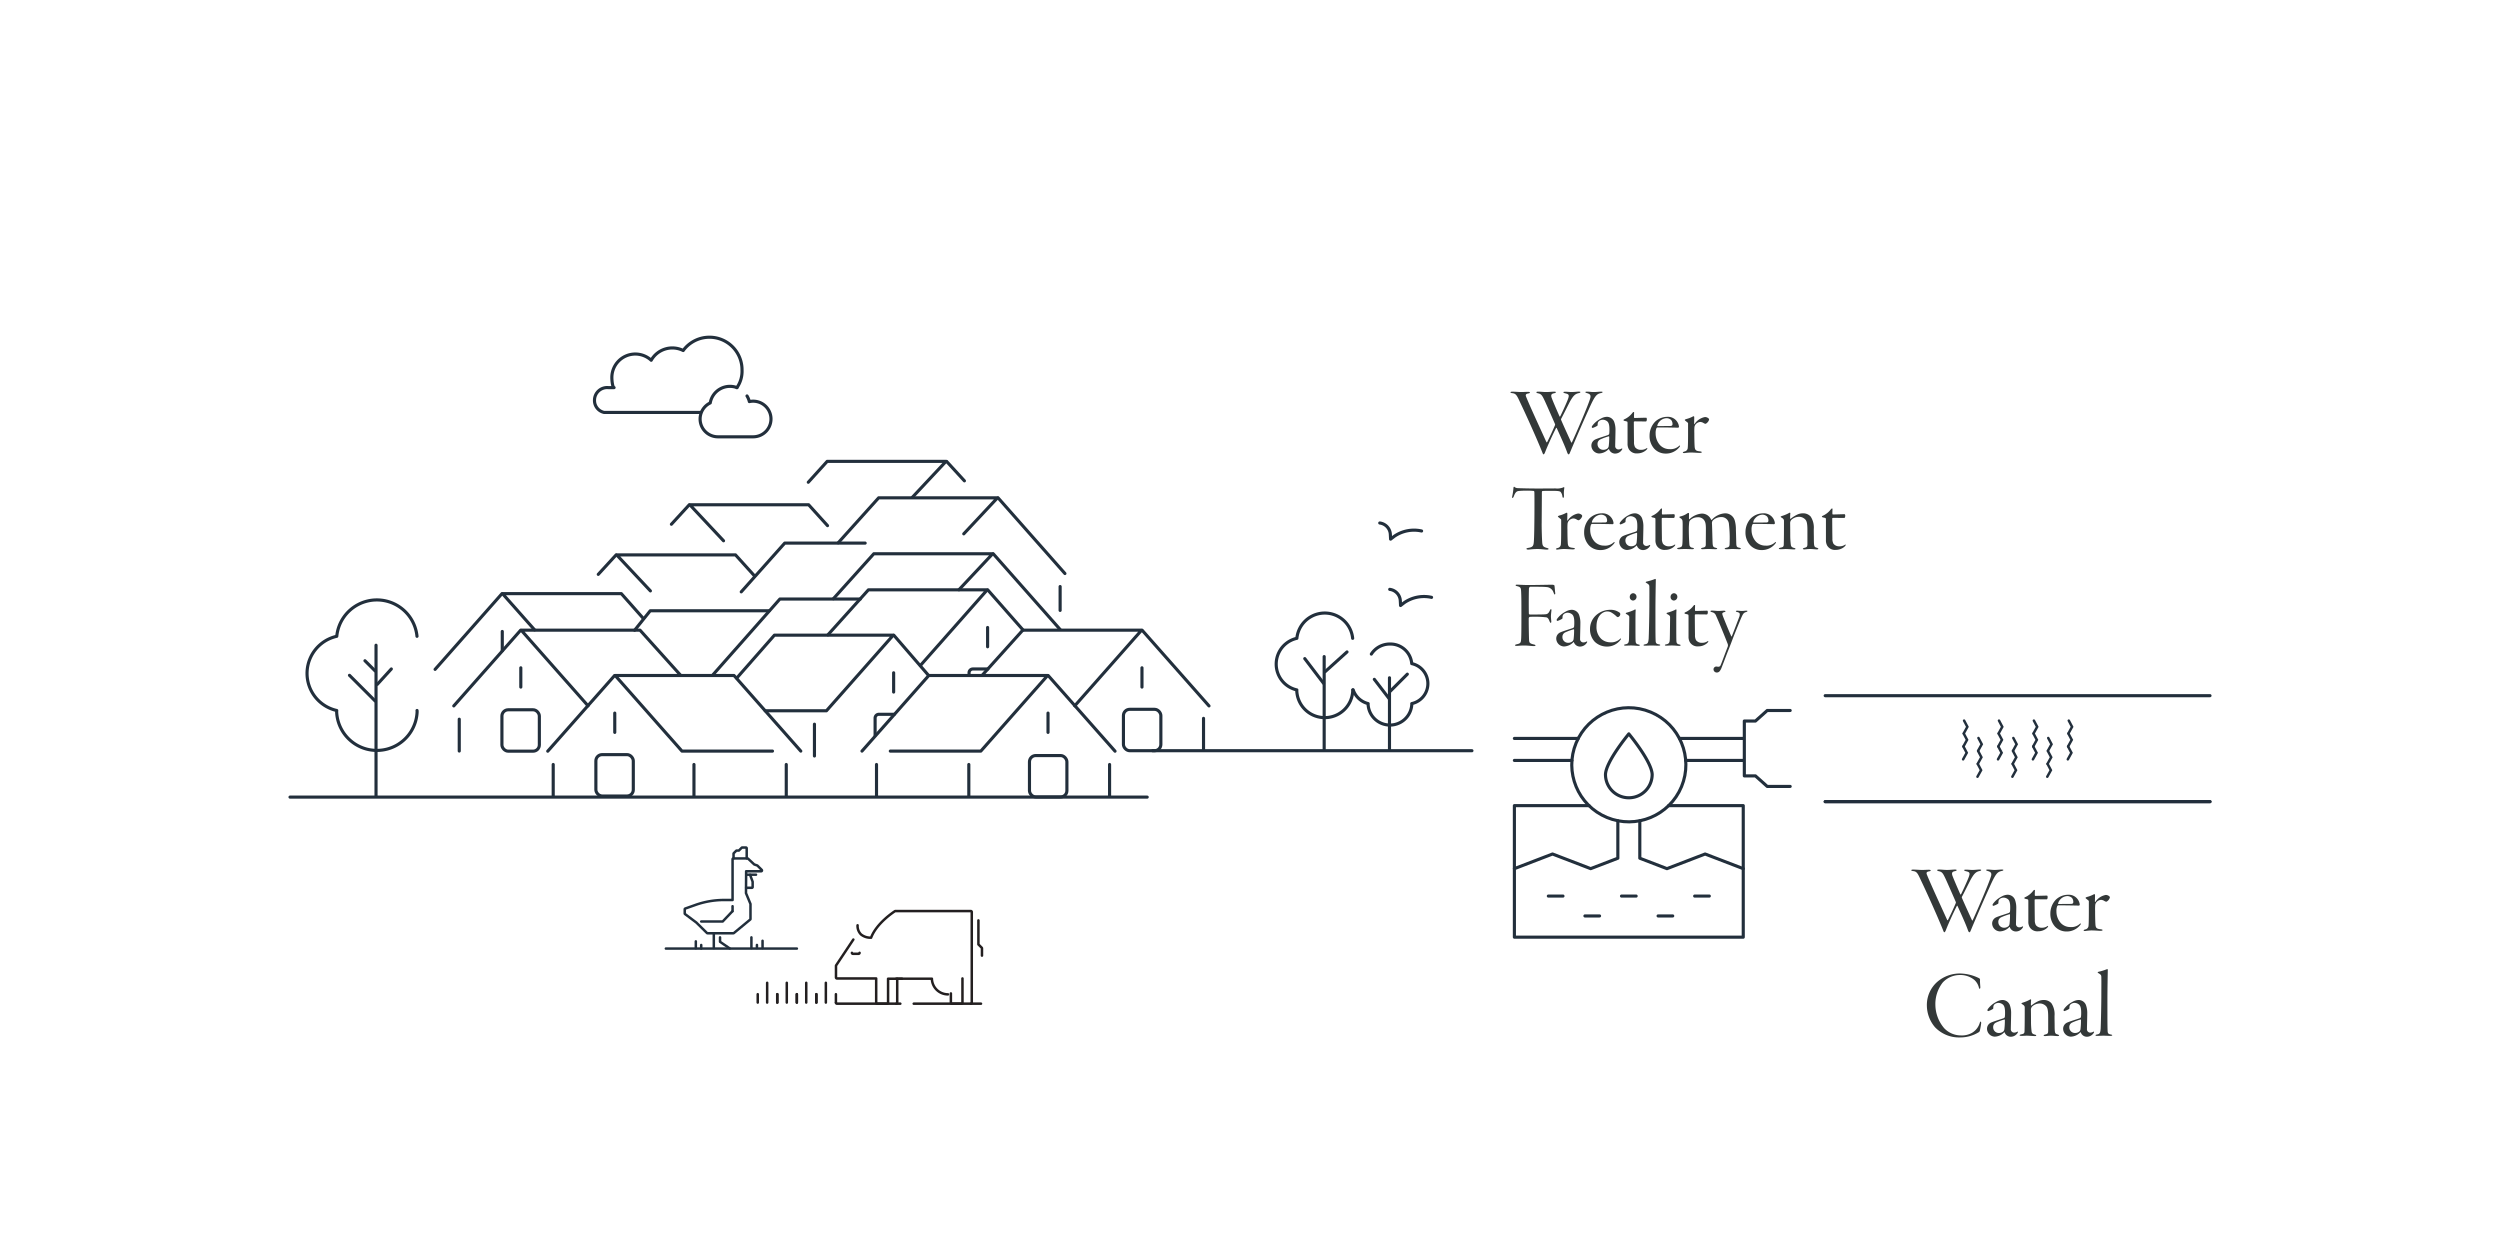 <svg id="Layer_1" data-name="Layer 1" xmlns="http://www.w3.org/2000/svg" viewBox="0 0 399 200"><defs><style>.cls-1,.cls-3,.cls-4,.cls-5{fill:none;stroke-linecap:round;}.cls-1,.cls-3,.cls-5{stroke:#222f3c;}.cls-1,.cls-4,.cls-5{stroke-linejoin:round;}.cls-1{stroke-width:0.5px;}.cls-2{fill:#333838;}.cls-3{stroke-miterlimit:10;}.cls-3,.cls-4,.cls-5{stroke-width:0.4px;}.cls-4{stroke:#231f20;}</style></defs><line class="cls-1" x1="250.882" y1="121.362" x2="241.697" y2="121.362"/><line class="cls-1" x1="278.223" y1="121.362" x2="269.038" y2="121.362"/><line class="cls-1" x1="268.038" y1="117.855" x2="278.223" y2="117.855"/><line class="cls-1" x1="241.697" y1="117.855" x2="251.882" y2="117.855"/><line class="cls-1" x1="247.116" y1="143.012" x2="249.449" y2="143.012"/><line class="cls-1" x1="258.794" y1="143.012" x2="261.126" y2="143.012"/><line class="cls-1" x1="270.471" y1="143.012" x2="272.803" y2="143.012"/><line class="cls-1" x1="252.955" y1="146.185" x2="255.287" y2="146.185"/><line class="cls-1" x1="264.632" y1="146.185" x2="266.965" y2="146.185"/><polyline class="cls-1" points="241.697 138.637 247.784 136.299 253.872 138.637 258.207 136.972 258.207 130.994"/><polyline class="cls-1" points="278.223 138.637 272.136 136.299 266.048 138.637 261.713 136.972 261.713 130.996"/><circle class="cls-1" cx="259.96" cy="122.059" r="9.104" transform="translate(47.71 315.521) rotate(-67.5)"/><polyline class="cls-1" points="253.607 128.578 241.697 128.578 241.697 149.572 278.223 149.572 278.223 128.578 266.312 128.578"/><path class="cls-1" d="M256.234,123.661c0-2.058,3.726-6.536,3.726-6.536s3.726,4.479,3.726,6.536a3.726,3.726,0,0,1-7.451,0Z"/><polyline class="cls-1" points="285.712 113.394 282.049 113.394 280.17 115.075 278.395 115.075 278.395 123.832 280.17 123.832 282.049 125.513 285.712 125.513"/><path class="cls-2" d="M305.337,138.782c.369,0,1.001.061,1.463.061.339,0,.708-.031,1.031-.031.216,0,.308.047.308.108,0,.077-.092.123-.276.153-.432.077-.432.262-.323.539.646,1.601,2.171,4.881,3.218,7.19.046.107.107.077.153,0,.432-.878.801-1.647,1.217-2.633a.43.43,0,0,0,.03-.185c-.246-.585-1.277-2.926-1.616-3.665-.446-.954-.569-1.139-1.047-1.262-.246-.047-.323-.108-.323-.186,0-.046.092-.092.292-.092.447,0,.739.061,1.294.061s.908-.061,1.262-.061c.154,0,.262.03.262.092,0,.077-.092.124-.292.17-.416.077-.569.262-.339.831.246.646.708,1.693,1.217,2.864.015.03.076.046.123-.031.369-.754.692-1.463,1.016-2.217.477-1.124.462-1.278-.2-1.432-.277-.062-.323-.123-.323-.186,0-.046.093-.076.277-.076.385,0,.631.046,1.031.046.539,0,.785-.061,1.14-.061.185,0,.262.016.262.077,0,.077-.077.123-.293.169-.569.123-.862.446-1.37,1.34-.4.77-1.154,2.294-1.416,2.772a.265.265,0,0,0,.016.185c.385.908,1.062,2.371,1.585,3.525.061.107.108.077.139,0,.739-1.602,2.603-5.912,2.926-7.052.077-.338.062-.6-.446-.754-.247-.077-.339-.107-.339-.17s.046-.092.262-.092c.4,0,.615.061,1.077.061.432,0,.847-.061,1.124-.061.2,0,.277.016.277.077s-.077.123-.354.169c-.646.17-.924.493-1.893,2.679-.97,2.125-2.217,5.035-2.925,6.729-.108.262-.154.354-.232.354-.107,0-.169-.108-.262-.354-.323-.939-1.2-2.849-1.647-3.834-.03-.061-.077-.061-.107-.015-.585,1.139-1.401,2.94-1.74,3.833-.092.246-.185.37-.246.37-.092,0-.123-.093-.231-.37-.2-.508-.678-1.632-.878-2.094-.847-1.955-1.878-4.233-2.602-5.743-.555-1.2-.678-1.478-1.263-1.555-.184-.016-.323-.077-.323-.139C305.029,138.843,305.137,138.782,305.337,138.782Z"/><path class="cls-2" d="M321.583,143.585a3.735,3.735,0,0,1,.215,1.4c0,.57-.046,2.032-.046,2.433a.528.528,0,0,0,.569.586.992.992,0,0,0,.447-.139c.092-.047.153,0,.092.139a1.297,1.297,0,0,1-1.186.661,1.033,1.033,0,0,1-.908-.692.053.053,0,0,0-.077-.016,2.154,2.154,0,0,1-1.509.693,1.278,1.278,0,0,1-1.232-1.324,1.087,1.087,0,0,1,.554-.878c.37-.2,1.772-.615,2.095-.739a.291.291,0,0,0,.2-.23,5.322,5.322,0,0,0,.03-.708c0-.632-.107-1.062-.369-1.263a1.17,1.17,0,0,0-.646-.246,1.059,1.059,0,0,0-.616.185.618.618,0,0,0-.232.369,1.676,1.676,0,0,0-.015.293.194.194,0,0,1-.061.123,3.361,3.361,0,0,1-.724.339c-.077.016-.154-.077-.154-.139,0-.107.107-.246.293-.462a3.993,3.993,0,0,1,1.17-.894,2.064,2.064,0,0,1,.924-.276A1.262,1.262,0,0,1,321.583,143.585Zm-1.032,4.233a.639.639,0,0,0,.17-.369,11.084,11.084,0,0,0,.077-1.463c0-.016-.031-.092-.062-.077a8.776,8.776,0,0,0-1.416.523.798.798,0,0,0-.385.77.894.894,0,0,0,.924.862A1.053,1.053,0,0,0,320.551,147.819Z"/><path class="cls-2" d="M323.908,147.927a1.736,1.736,0,0,1-.185-.878v-3.187c0-.17-.016-.277-.077-.309a2.524,2.524,0,0,0-.369-.092c-.123-.031-.2-.077-.2-.139,0-.031.016-.077.185-.154a3.277,3.277,0,0,0,1.263-1.031c.139-.154.246-.123.246-.046,0,.138-.03.569-.015.754,0,.046.015.139.076.139.277,0,1.556-.046,1.879-.046.03,0,.092.107.092.215,0,.262-.076.385-.153.385-.539,0-1.294-.015-1.709-.015-.184,0-.216.046-.216.139,0,.262.016,2.679.031,3.156a1.578,1.578,0,0,0,.169.831,1.14,1.14,0,0,0,.954.416,1.504,1.504,0,0,0,.848-.232c.107-.077.153-.061.153,0,0,.093-.139.246-.339.4a2.112,2.112,0,0,1-1.247.4A1.427,1.427,0,0,1,323.908,147.927Z"/><path class="cls-2" d="M331.932,144.371a.18.18,0,0,1-.154.169c-.123-.016-2.125-.046-2.478-.046h-.831c-.031,0-.108.077-.139.123a2.117,2.117,0,0,0-.123.847,2.759,2.759,0,0,0,.708,1.863,2.077,2.077,0,0,0,1.539.631,1.967,1.967,0,0,0,1.463-.492c.123-.123.185-.093.185-.016a.585.585,0,0,1-.153.246,2.722,2.722,0,0,1-2.141.97,2.484,2.484,0,0,1-1.832-.785,3.008,3.008,0,0,1-.739-2.062,3.21,3.21,0,0,1,.893-2.248,2.862,2.862,0,0,1,1.924-.769A1.776,1.776,0,0,1,331.932,144.371Zm-3.141-.785a1.342,1.342,0,0,0-.323.631.065.065,0,0,0,.061.061l2.001-.016c.339,0,.369-.169.369-.308a.992.992,0,0,0-.215-.646,1.078,1.078,0,0,0-.77-.293A1.596,1.596,0,0,0,328.791,143.585Z"/><path class="cls-2" d="M334.658,143.924a.886.886,0,0,0-.262.538,9.024,9.024,0,0,0-.016.939c0,1.14.031,1.94.061,2.264.061.477.247.585.832.646.215.03.292.061.292.139s-.139.107-.369.107c-.293,0-.801-.061-1.447-.061a8.297,8.297,0,0,0-.94.093c-.184,0-.262-.031-.262-.093,0-.046.108-.123.232-.154a.635.635,0,0,0,.554-.631c.031-.262.047-1.14.047-2.155v-1.709c0-.108-.108-.154-.4-.4-.108-.077-.123-.123-.123-.154s.092-.092.231-.139a4.673,4.673,0,0,0,.985-.369.486.486,0,0,1,.232-.077c.03,0,.061.061.061.216,0,.169-.016.754-.016,1.001,0,.046.03.061.077.015a2.516,2.516,0,0,1,1.662-1.108.897.897,0,0,1,.539.2.269.269,0,0,1,.108.216,1.056,1.056,0,0,1-.339.523c-.139.123-.2.139-.247.139a.693.693,0,0,1-.276-.108,1.084,1.084,0,0,0-.539-.185A1.048,1.048,0,0,0,334.658,143.924Z"/><path class="cls-2" d="M315.861,156.121a.272.272,0,0,1,.153.262c-.03.369.047,1.031.047,1.185s-.061.246-.093.246c-.062,0-.107-.077-.139-.2a2.395,2.395,0,0,0-.739-1.231,3.528,3.528,0,0,0-2.355-.77,3.714,3.714,0,0,0-2.679,1.201,5.559,5.559,0,0,0-1.17,3.572,5.834,5.834,0,0,0,1.416,3.726,3.677,3.677,0,0,0,2.633,1.14,3.264,3.264,0,0,0,1.832-.432,2.755,2.755,0,0,0,1.185-1.509c.061-.2.093-.262.154-.262s.093.139.093.232a11.043,11.043,0,0,1-.216,1.216.417.417,0,0,1-.154.231,5.584,5.584,0,0,1-3.002.847,5.3,5.3,0,0,1-4.003-1.632,5.389,5.389,0,0,1-1.294-3.403,4.91,4.91,0,0,1,1.725-3.894,5.534,5.534,0,0,1,3.588-1.278A7.107,7.107,0,0,1,315.861,156.121Z"/><path class="cls-2" d="M320.76,160.385a3.735,3.735,0,0,1,.215,1.4c0,.57-.046,2.033-.046,2.433a.527.527,0,0,0,.569.585.988.988,0,0,0,.447-.138c.092-.047.153,0,.092.138a1.296,1.296,0,0,1-1.185.662,1.033,1.033,0,0,1-.908-.692.053.053,0,0,0-.077-.016,2.153,2.153,0,0,1-1.509.693,1.278,1.278,0,0,1-1.231-1.324,1.087,1.087,0,0,1,.554-.878c.37-.2,1.772-.615,2.095-.739a.291.291,0,0,0,.2-.231,5.304,5.304,0,0,0,.03-.708c0-.632-.107-1.062-.369-1.263a1.17,1.17,0,0,0-.646-.246,1.059,1.059,0,0,0-.616.185.619.619,0,0,0-.231.369,1.676,1.676,0,0,0-.015.293.194.194,0,0,1-.062.123,3.357,3.357,0,0,1-.724.339c-.077.016-.154-.077-.154-.139,0-.107.107-.246.293-.462a3.97,3.97,0,0,1,1.17-.893,2.054,2.054,0,0,1,.924-.277A1.262,1.262,0,0,1,320.76,160.385Zm-1.032,4.233a.639.639,0,0,0,.17-.369,11.088,11.088,0,0,0,.077-1.463c0-.016-.031-.092-.062-.077a8.775,8.775,0,0,0-1.416.523.798.798,0,0,0-.385.77.894.894,0,0,0,.924.862A1.052,1.052,0,0,0,319.728,164.619Z"/><path class="cls-2" d="M327.412,160.124a3.216,3.216,0,0,1,.492,2.017c0,.816.016.94.016,1.709.016,1.047.061,1.14.478,1.247.139.061.23.093.23.154,0,.092-.123.107-.277.107-.2,0-.646-.061-.985-.061-.523,0-.724.061-.954.061-.139,0-.246-.03-.246-.093s.092-.123.292-.169c.37-.093.432-.2.432-.646V162.356c0-1.247-.108-1.617-.493-1.909a1.368,1.368,0,0,0-.877-.293,1.843,1.843,0,0,0-1.201.493.794.794,0,0,0-.185.462c0,.184.015.97.015,1.893a12.529,12.529,0,0,0,.093,1.616c.046.339.231.416.478.493.184.046.262.077.262.153,0,.093-.154.093-.309.093-.123,0-.877-.061-1.231-.061-.2,0-.523.031-.816.031-.17,0-.293-.031-.293-.108,0-.061.139-.123.323-.153.385-.077.446-.186.462-.493.031-1.108.031-2.525.031-3.772,0-.153-.031-.323-.4-.523-.093-.061-.123-.092-.123-.138,0-.031.076-.077.215-.124a5.74,5.74,0,0,0,1.217-.523c.046-.015.123.047.107.123a6.889,6.889,0,0,0-.03.816c0,.031.046.077.076.046a5.341,5.341,0,0,1,1.094-.692,2.075,2.075,0,0,1,.908-.184A1.573,1.573,0,0,1,327.412,160.124Z"/><path class="cls-2" d="M332.91,160.385a3.735,3.735,0,0,1,.215,1.4c0,.57-.046,2.033-.046,2.433a.527.527,0,0,0,.569.585.988.988,0,0,0,.447-.138c.092-.047.153,0,.092.138a1.296,1.296,0,0,1-1.185.662,1.033,1.033,0,0,1-.908-.692.053.053,0,0,0-.077-.016,2.153,2.153,0,0,1-1.509.693,1.278,1.278,0,0,1-1.231-1.324,1.087,1.087,0,0,1,.554-.878c.37-.2,1.772-.615,2.095-.739a.291.291,0,0,0,.2-.231,5.304,5.304,0,0,0,.03-.708c0-.632-.107-1.062-.369-1.263a1.17,1.17,0,0,0-.646-.246,1.059,1.059,0,0,0-.616.185.618.618,0,0,0-.231.369,1.664,1.664,0,0,0-.015.293.194.194,0,0,1-.061.123,3.357,3.357,0,0,1-.724.339c-.077.016-.154-.077-.154-.139,0-.107.107-.246.293-.462a3.97,3.97,0,0,1,1.17-.893,2.054,2.054,0,0,1,.924-.277A1.262,1.262,0,0,1,332.91,160.385Zm-1.032,4.233a.639.639,0,0,0,.17-.369,11.088,11.088,0,0,0,.077-1.463c0-.016-.031-.092-.062-.077a8.775,8.775,0,0,0-1.416.523.798.798,0,0,0-.385.77.894.894,0,0,0,.924.862A1.052,1.052,0,0,0,331.878,164.619Z"/><path class="cls-2" d="M336.344,161.555c0,1.94.016,2.663.031,2.956.015.416.107.523.538.601.093.016.2.061.2.107,0,.061-.107.108-.308.108-.246,0-.801-.031-1.062-.031-.4,0-.801.031-1.031.031-.185,0-.262-.016-.262-.093s.077-.093.277-.139c.385-.077.477-.216.538-.893.031-.57.093-3.172.108-5.019,0-1.247.016-2.51,0-3.187,0-.339-.031-.416-.432-.662-.107-.061-.153-.093-.153-.139s.092-.093.23-.123a8.034,8.034,0,0,0,1.155-.354.64.64,0,0,1,.185-.046c.03,0,.046.092.046.169,0,.107-.061,2.771-.061,5.081Z"/><line class="cls-1" x1="352.714" y1="111.03" x2="291.303" y2="111.03"/><line class="cls-1" x1="291.303" y1="127.945" x2="352.714" y2="127.945"/><line class="cls-1" x1="291.303" y1="127.945" x2="352.714" y2="127.945"/><polyline class="cls-3" points="315.707 119.861 316.232 120.855 315.656 121.9"/><polyline class="cls-3" points="315.655 121.927 316.181 122.922 315.604 123.967"/><polyline class="cls-3" points="315.759 117.785 316.284 118.779 315.708 119.824"/><polyline class="cls-3" points="313.417 117.085 313.942 118.079 313.366 119.124"/><polyline class="cls-3" points="313.365 119.151 313.89 120.146 313.314 121.191"/><polyline class="cls-3" points="313.468 115.009 313.994 116.003 313.418 117.048"/><polyline class="cls-3" points="321.276 119.861 321.802 120.855 321.225 121.9"/><polyline class="cls-3" points="321.225 121.927 321.75 122.922 321.174 123.967"/><polyline class="cls-3" points="321.328 117.785 321.853 118.779 321.277 119.824"/><polyline class="cls-3" points="318.986 117.085 319.512 118.079 318.935 119.124"/><polyline class="cls-3" points="318.935 119.151 319.46 120.146 318.884 121.191"/><polyline class="cls-3" points="319.038 115.009 319.563 116.003 318.987 117.048"/><polyline class="cls-3" points="326.846 119.861 327.371 120.855 326.795 121.9"/><polyline class="cls-3" points="326.794 121.927 327.32 122.922 326.743 123.967"/><polyline class="cls-3" points="326.898 117.785 327.423 118.779 326.847 119.824"/><polyline class="cls-3" points="324.556 117.085 325.081 118.079 324.505 119.124"/><polyline class="cls-3" points="324.504 119.151 325.029 120.146 324.453 121.191"/><polyline class="cls-3" points="324.607 115.009 325.133 116.003 324.557 117.048"/><polyline class="cls-3" points="330.125 117.085 330.651 118.079 330.074 119.124"/><polyline class="cls-3" points="330.074 119.151 330.599 120.146 330.023 121.191"/><polyline class="cls-3" points="330.177 115.009 330.702 116.003 330.126 117.048"/><path class="cls-2" d="M241.371,62.507c.37,0,1.001.061,1.463.061.339,0,.708-.031,1.031-.031.216,0,.308.046.308.108,0,.077-.092.123-.276.154-.432.077-.432.262-.323.539.646,1.601,2.171,4.881,3.218,7.19.046.107.107.077.153,0,.432-.878.801-1.647,1.217-2.633a.431.431,0,0,0,.03-.185c-.246-.585-1.277-2.925-1.616-3.664-.446-.955-.569-1.139-1.047-1.263-.246-.046-.323-.107-.323-.185,0-.046.092-.092.292-.092.447,0,.739.061,1.294.061s.908-.061,1.262-.061c.154,0,.262.031.262.092,0,.077-.092.123-.292.169-.416.077-.569.262-.339.832.246.646.708,1.693,1.217,2.863.015.031.076.046.123-.031.369-.754.692-1.462,1.016-2.217.477-1.124.462-1.278-.2-1.432-.277-.062-.323-.123-.323-.185,0-.046.093-.077.277-.077.385,0,.631.046,1.031.046.539,0,.785-.061,1.14-.061.184,0,.262.015.262.077,0,.077-.077.123-.293.169-.569.123-.862.447-1.37,1.339-.4.77-1.154,2.295-1.416,2.772a.265.265,0,0,0,.016.185c.385.909,1.062,2.371,1.585,3.526.061.108.108.077.139,0,.739-1.601,2.603-5.912,2.926-7.051.077-.339.061-.601-.446-.754-.247-.077-.339-.108-.339-.169s.046-.092.262-.092c.4,0,.615.061,1.077.061.432,0,.847-.061,1.124-.061.2,0,.277.015.277.077s-.077.123-.354.169c-.646.169-.924.493-1.893,2.679-.97,2.124-2.217,5.034-2.925,6.728-.108.262-.154.354-.232.354-.107,0-.169-.108-.262-.354-.323-.939-1.2-2.848-1.647-3.833-.03-.062-.077-.062-.107-.016-.585,1.139-1.401,2.941-1.74,3.833-.092.247-.185.37-.246.37-.092,0-.123-.092-.231-.37-.2-.508-.678-1.632-.878-2.094-.847-1.955-1.878-4.234-2.602-5.743-.555-1.201-.678-1.478-1.263-1.555-.185-.015-.323-.077-.323-.138C241.064,62.569,241.171,62.507,241.371,62.507Z"/><path class="cls-2" d="M257.617,67.311a3.736,3.736,0,0,1,.215,1.401c0,.57-.046,2.032-.046,2.433a.527.527,0,0,0,.569.585.985.985,0,0,0,.447-.139c.092-.046.153,0,.092.139a1.297,1.297,0,0,1-1.185.662,1.034,1.034,0,0,1-.908-.693.054.054,0,0,0-.077-.016,2.155,2.155,0,0,1-1.509.693,1.277,1.277,0,0,1-1.231-1.324,1.087,1.087,0,0,1,.554-.878c.37-.2,1.772-.616,2.095-.739a.292.292,0,0,0,.2-.231,5.308,5.308,0,0,0,.03-.709c0-.631-.107-1.062-.369-1.262a1.175,1.175,0,0,0-.646-.247,1.06,1.06,0,0,0-.616.185.62.62,0,0,0-.232.37,1.671,1.671,0,0,0-.015.292.193.193,0,0,1-.061.123,3.339,3.339,0,0,1-.724.339c-.077.015-.154-.077-.154-.139,0-.108.107-.247.293-.462a3.981,3.981,0,0,1,1.17-.893,2.066,2.066,0,0,1,.924-.277A1.263,1.263,0,0,1,257.617,67.311ZM256.585,71.545a.639.639,0,0,0,.17-.37,11.084,11.084,0,0,0,.077-1.463c0-.015-.031-.092-.062-.077a8.684,8.684,0,0,0-1.416.523.796.796,0,0,0-.385.769.894.894,0,0,0,.924.862A1.055,1.055,0,0,0,256.585,71.545Z"/><path class="cls-2" d="M259.942,71.652a1.731,1.731,0,0,1-.185-.877V67.588c0-.17-.016-.277-.077-.308a2.516,2.516,0,0,0-.369-.092c-.123-.031-.2-.077-.2-.139,0-.031.016-.077.185-.154a3.281,3.281,0,0,0,1.263-1.031c.139-.154.246-.123.246-.046,0,.139-.03.57-.015.754,0,.046.015.139.076.139.277,0,1.556-.046,1.879-.046.03,0,.092.108.092.216,0,.262-.076.385-.153.385-.539,0-1.294-.016-1.709-.016-.185,0-.216.046-.216.139,0,.262.016,2.679.031,3.156a1.579,1.579,0,0,0,.169.832,1.138,1.138,0,0,0,.954.415,1.508,1.508,0,0,0,.848-.231c.107-.077.153-.061.153,0,0,.092-.139.247-.339.4a2.11,2.11,0,0,1-1.247.4A1.427,1.427,0,0,1,259.942,71.652Z"/><path class="cls-2" d="M267.966,68.096a.181.181,0,0,1-.154.169c-.123-.015-2.125-.046-2.478-.046h-.831c-.031,0-.108.077-.139.123a2.11,2.11,0,0,0-.124.847,2.761,2.761,0,0,0,.709,1.863,2.078,2.078,0,0,0,1.539.631,1.963,1.963,0,0,0,1.463-.493c.123-.123.185-.092.185-.015a.586.586,0,0,1-.153.246,2.722,2.722,0,0,1-2.141.97,2.486,2.486,0,0,1-1.832-.785,3.01,3.01,0,0,1-.739-2.063,3.21,3.21,0,0,1,.894-2.248,2.862,2.862,0,0,1,1.924-.77A1.777,1.777,0,0,1,267.966,68.096Zm-3.141-.785a1.342,1.342,0,0,0-.323.631.066.066,0,0,0,.061.061l2.001-.015c.339,0,.369-.17.369-.308a.992.992,0,0,0-.215-.646,1.08,1.08,0,0,0-.771-.292A1.596,1.596,0,0,0,264.825,67.311Z"/><path class="cls-2" d="M270.692,67.65a.887.887,0,0,0-.262.539,9.006,9.006,0,0,0-.016.939c0,1.14.031,1.94.062,2.263.061.477.247.585.832.647.215.031.292.061.292.138s-.139.108-.369.108c-.293,0-.801-.062-1.447-.062a8.329,8.329,0,0,0-.94.092c-.184,0-.262-.031-.262-.092,0-.046.108-.123.232-.154a.636.636,0,0,0,.554-.631c.031-.262.047-1.139.047-2.155v-1.709c0-.108-.108-.154-.4-.4-.108-.077-.123-.123-.123-.154s.092-.092.231-.138a4.674,4.674,0,0,0,.985-.37.486.486,0,0,1,.232-.077c.03,0,.061.061.061.216,0,.169-.016.754-.016,1,0,.046.03.061.077.016a2.512,2.512,0,0,1,1.662-1.108.896.896,0,0,1,.539.2.269.269,0,0,1,.107.216,1.052,1.052,0,0,1-.338.523c-.139.123-.2.139-.247.139a.696.696,0,0,1-.276-.108,1.08,1.08,0,0,0-.539-.184A1.052,1.052,0,0,0,270.692,67.65Z"/><path class="cls-2" d="M248.253,77.953a2.59,2.59,0,0,0,1.263-.169c.061-.046.108-.062.123-.031a.343.343,0,0,1,.016.2,4.85,4.85,0,0,0-.046,1.17c0,.231-.077.338-.123.338-.062,0-.108-.138-.124-.215a1.422,1.422,0,0,0-.276-.724c-.139-.123-.339-.184-1.417-.184-.477,0-1.247,0-1.493.031-.077.015-.093.139-.093.246,0,.57-.03,4.804-.03,4.804-.016.862.046,2.772.092,3.249.062.523.216.631.739.785.185.046.262.077.262.154,0,.093-.107.108-.308.108-.354,0-.831-.092-1.447-.092-.785,0-1.247.092-1.493.092-.2,0-.277-.061-.277-.139,0-.062.139-.107.308-.138.739-.108.832-.354.878-1.062.107-1.494.107-7.621.077-7.837-.016-.139-.061-.185-.108-.185a9.459,9.459,0,0,0-1.154-.046,12.068,12.068,0,0,0-1.309.061c-.293.061-.493.246-.708.847-.077.185-.154.262-.216.262s-.061-.123-.046-.231a9.039,9.039,0,0,0,.2-1.324c.015-.123.015-.2.092-.231.031-.015.077.016.123.061a.84.84,0,0,0,.493.154c.246.015,1.77.061,3.357.061Z"/><path class="cls-2" d="M250.441,83.049a.888.888,0,0,0-.262.539,9.007,9.007,0,0,0-.016.939c0,1.14.031,1.94.061,2.263.061.477.247.585.832.647.215.031.292.061.292.138s-.139.108-.369.108c-.293,0-.801-.062-1.447-.062a8.326,8.326,0,0,0-.939.092c-.185,0-.262-.031-.262-.092,0-.046.108-.123.232-.154a.636.636,0,0,0,.554-.631c.031-.262.047-1.139.047-2.155v-1.709c0-.108-.108-.154-.4-.4-.108-.077-.123-.123-.123-.154s.092-.092.231-.138a4.672,4.672,0,0,0,.985-.37.486.486,0,0,1,.232-.077c.03,0,.061.061.061.216,0,.169-.016.754-.016,1,0,.046.03.061.077.016a2.513,2.513,0,0,1,1.662-1.109.897.897,0,0,1,.539.2.27.27,0,0,1,.108.216,1.055,1.055,0,0,1-.339.523c-.139.123-.2.139-.247.139a.696.696,0,0,1-.276-.108,1.08,1.08,0,0,0-.539-.184A1.052,1.052,0,0,0,250.441,83.049Z"/><path class="cls-2" d="M257.524,83.496a.181.181,0,0,1-.154.169c-.123-.015-2.125-.046-2.478-.046h-.831c-.031,0-.108.077-.139.123a2.109,2.109,0,0,0-.124.847,2.761,2.761,0,0,0,.709,1.863,2.078,2.078,0,0,0,1.539.631,1.963,1.963,0,0,0,1.463-.493c.123-.123.185-.092.185-.015a.586.586,0,0,1-.153.246,2.722,2.722,0,0,1-2.141.97,2.486,2.486,0,0,1-1.832-.785,3.01,3.01,0,0,1-.739-2.063,3.21,3.21,0,0,1,.894-2.248,2.862,2.862,0,0,1,1.924-.77A1.777,1.777,0,0,1,257.524,83.496Zm-3.141-.785a1.343,1.343,0,0,0-.323.631.066.066,0,0,0,.062.061l2.001-.015c.339,0,.369-.17.369-.308a.992.992,0,0,0-.215-.646,1.08,1.08,0,0,0-.77-.292A1.596,1.596,0,0,0,254.384,82.711Z"/><path class="cls-2" d="M262.068,82.711a3.736,3.736,0,0,1,.215,1.401c0,.57-.046,2.032-.046,2.433a.527.527,0,0,0,.569.585.985.985,0,0,0,.447-.139c.092-.046.153,0,.092.139a1.297,1.297,0,0,1-1.185.662,1.034,1.034,0,0,1-.908-.693.054.054,0,0,0-.077-.016,2.155,2.155,0,0,1-1.509.693,1.277,1.277,0,0,1-1.231-1.324,1.087,1.087,0,0,1,.554-.878c.37-.2,1.772-.616,2.095-.739a.292.292,0,0,0,.2-.231,5.304,5.304,0,0,0,.03-.709c0-.631-.107-1.062-.369-1.262a1.175,1.175,0,0,0-.646-.247,1.06,1.06,0,0,0-.616.185.62.62,0,0,0-.231.369,1.669,1.669,0,0,0-.015.293.193.193,0,0,1-.061.123,3.338,3.338,0,0,1-.724.339c-.077.015-.154-.077-.154-.139,0-.108.107-.247.293-.462a3.981,3.981,0,0,1,1.17-.893,2.066,2.066,0,0,1,.924-.277A1.263,1.263,0,0,1,262.068,82.711Zm-1.032,4.234a.641.641,0,0,0,.17-.37,11.084,11.084,0,0,0,.077-1.463c0-.015-.031-.092-.062-.077a8.681,8.681,0,0,0-1.416.523.796.796,0,0,0-.385.769.894.894,0,0,0,.924.862A1.054,1.054,0,0,0,261.036,86.945Z"/><path class="cls-2" d="M264.394,87.052a1.731,1.731,0,0,1-.185-.877v-3.187c0-.17-.016-.277-.077-.308a2.511,2.511,0,0,0-.369-.092c-.123-.031-.2-.077-.2-.138,0-.031.016-.077.185-.154a3.282,3.282,0,0,0,1.263-1.031c.139-.154.246-.123.246-.046,0,.139-.03.57-.015.754,0,.046.015.139.076.139.277,0,1.556-.046,1.879-.046.03,0,.092.108.092.216,0,.262-.076.385-.153.385-.539,0-1.294-.016-1.709-.016-.185,0-.216.046-.216.139,0,.262.016,2.679.031,3.156a1.578,1.578,0,0,0,.169.832,1.138,1.138,0,0,0,.954.415,1.508,1.508,0,0,0,.848-.231c.107-.077.153-.061.153,0,0,.092-.139.247-.339.4a2.11,2.11,0,0,1-1.247.4A1.427,1.427,0,0,1,264.394,87.052Z"/><path class="cls-2" d="M268.028,82.526c0-.046.061-.077.185-.108a3.053,3.053,0,0,0,1.047-.462.447.447,0,0,1,.23-.092c.047,0,.077.062.077.154,0,.169-.016.6,0,.754,0,.062.016.138.077.092a3.237,3.237,0,0,1,1.909-.893,1.576,1.576,0,0,1,1.539.97.103.103,0,0,0,.108.031,3.087,3.087,0,0,1,2.109-1.047,1.587,1.587,0,0,1,1.555,1.14,5.021,5.021,0,0,1,.185,1.447c.016.508.047,1.678.061,2.217.016.508.108.616.446.678.216.046.277.092.277.138,0,.077-.077.108-.262.108-.169,0-.708-.031-1.062-.031-.369,0-.708.046-.938.046-.2,0-.309-.031-.309-.093,0-.077.139-.123.262-.154.447-.092.523-.231.523-.693a19.546,19.546,0,0,0-.107-3.048,1.192,1.192,0,0,0-1.293-1.155,1.923,1.923,0,0,0-1.309.57.752.752,0,0,0-.108.493c.031.431.077,2.787.108,3.202.046.431.092.539.477.631.17.062.247.077.247.139s-.093.092-.262.092c-.277,0-.739-.031-1.186-.031-.339,0-.709.031-.878.031s-.246-.031-.246-.092c0-.046.077-.108.277-.154.323-.062.477-.139.477-.508l.016-2.463c0-.847-.077-1.201-.385-1.54a1.177,1.177,0,0,0-.94-.339,1.742,1.742,0,0,0-1.154.447.558.558,0,0,0-.185.369,9.461,9.461,0,0,0-.061,1.047c0,1.139.061,2.217.092,2.494a.525.525,0,0,0,.493.508c.169.031.23.077.23.123,0,.077-.123.108-.23.108-.293,0-.801-.031-1.17-.031-.477,0-.801.031-1.001.031-.139,0-.277-.046-.277-.108s.093-.107.308-.138c.478-.108.478-.277.509-.462.062-.324.062-1.571.062-2.463,0-.57.015-.955-.016-1.247a.582.582,0,0,0-.354-.539c-.107-.061-.139-.092-.139-.169Z"/><path class="cls-2" d="M283.273,83.496a.181.181,0,0,1-.154.169c-.123-.015-2.125-.046-2.478-.046h-.831c-.031,0-.108.077-.139.123a2.115,2.115,0,0,0-.123.847,2.76,2.76,0,0,0,.708,1.863,2.077,2.077,0,0,0,1.539.631,1.963,1.963,0,0,0,1.463-.493c.123-.123.185-.092.185-.015a.586.586,0,0,1-.153.246,2.722,2.722,0,0,1-2.141.97,2.486,2.486,0,0,1-1.832-.785,3.01,3.01,0,0,1-.739-2.063,3.21,3.21,0,0,1,.894-2.248,2.862,2.862,0,0,1,1.924-.77A1.777,1.777,0,0,1,283.273,83.496Zm-3.141-.785a1.343,1.343,0,0,0-.323.631.066.066,0,0,0,.061.061l2.001-.015c.339,0,.369-.17.369-.308a.992.992,0,0,0-.215-.646,1.08,1.08,0,0,0-.77-.292A1.596,1.596,0,0,0,280.133,82.711Z"/><path class="cls-2" d="M288.986,82.449a3.217,3.217,0,0,1,.492,2.017c0,.816.016.939.016,1.709.016,1.047.062,1.139.478,1.247.139.062.23.092.23.154,0,.093-.123.108-.277.108-.2,0-.646-.062-.985-.062-.523,0-.724.062-.954.062-.139,0-.246-.031-.246-.092s.092-.123.292-.17c.37-.092.432-.2.432-.646V84.682c0-1.247-.108-1.617-.493-1.909a1.366,1.366,0,0,0-.877-.292,1.842,1.842,0,0,0-1.201.493.793.793,0,0,0-.185.462c0,.185.015.97.015,1.894a12.536,12.536,0,0,0,.093,1.617c.046.338.23.415.477.493.185.046.262.077.262.154,0,.092-.154.092-.309.092-.123,0-.877-.062-1.231-.062-.2,0-.523.031-.816.031-.17,0-.293-.031-.293-.108,0-.061.139-.123.323-.154.385-.077.446-.185.462-.493.031-1.108.031-2.525.031-3.772,0-.154-.031-.323-.4-.523-.093-.061-.123-.092-.123-.139,0-.031.076-.077.215-.123a5.783,5.783,0,0,0,1.217-.523c.046-.016.123.046.107.123a6.877,6.877,0,0,0-.03.816c0,.031.046.077.076.046a5.322,5.322,0,0,1,1.094-.693,2.076,2.076,0,0,1,.908-.185A1.573,1.573,0,0,1,288.986,82.449Z"/><path class="cls-2" d="M291.604,87.052a1.731,1.731,0,0,1-.185-.877v-3.187c0-.17-.016-.277-.077-.308a2.516,2.516,0,0,0-.369-.092c-.123-.031-.2-.077-.2-.138,0-.031.016-.077.185-.154a3.281,3.281,0,0,0,1.263-1.031c.139-.154.246-.123.246-.046,0,.139-.03.57-.015.754,0,.046.015.139.076.139.277,0,1.556-.046,1.879-.046.03,0,.092.108.092.216,0,.262-.076.385-.153.385-.539,0-1.294-.016-1.709-.016-.185,0-.216.046-.216.139,0,.262.016,2.679.031,3.156a1.579,1.579,0,0,0,.169.832,1.138,1.138,0,0,0,.954.415,1.508,1.508,0,0,0,.848-.231c.107-.077.153-.061.153,0,0,.092-.139.247-.339.4a2.11,2.11,0,0,1-1.247.4A1.427,1.427,0,0,1,291.604,87.052Z"/><path class="cls-2" d="M247.668,93.322c.323,0,.432.077.432.185.03.215.077.893.107,1.078.031.154,0,.292-.077.292-.061,0-.107-.108-.185-.308a1.248,1.248,0,0,0-1.154-.877c-.493-.046-1.155-.046-2.556-.046-.108,0-.216.2-.216.277-.016.431-.046,2.202-.016,3.972a.189.189,0,0,0,.139.185c1.57,0,2.31-.015,2.556-.046.216-.031.431-.077.662-.601.077-.154.123-.215.169-.215.061,0,.093.077.077.231-.016.169-.077.631-.077.955a7.294,7.294,0,0,0,.061.739c0,.2-.03.262-.107.262-.061,0-.123-.123-.216-.339-.123-.338-.276-.493-.462-.539a16.439,16.439,0,0,0-2.663-.077.305.305,0,0,0-.154.2c-.015.277.016,2.679.047,3.372.015.585.107.678.815.848.123.03.216.076.216.138,0,.093-.17.108-.323.108-.216,0-.878-.093-1.509-.093-.585,0-.97.062-1.186.062-.139,0-.246-.03-.246-.107,0-.061.076-.107.276-.154.585-.123.662-.246.693-.816.046-.508.046-2.417.046-4.111,0-1.632,0-2.571-.046-3.51-.031-.554-.077-.693-.632-.832-.138-.031-.246-.077-.246-.154,0-.061.093-.092.232-.092.184,0,1.031.061,1.709.061C245.451,93.369,247.083,93.322,247.668,93.322Z"/><path class="cls-2" d="M252.012,98.111a3.736,3.736,0,0,1,.215,1.401c0,.57-.046,2.032-.046,2.433a.527.527,0,0,0,.569.585.986.986,0,0,0,.447-.139c.092-.046.153,0,.092.139a1.298,1.298,0,0,1-1.186.663,1.034,1.034,0,0,1-.908-.693.054.054,0,0,0-.077-.016,2.154,2.154,0,0,1-1.509.693,1.278,1.278,0,0,1-1.232-1.324,1.087,1.087,0,0,1,.554-.878c.37-.2,1.772-.616,2.095-.739a.292.292,0,0,0,.2-.231,5.326,5.326,0,0,0,.03-.709c0-.631-.107-1.062-.369-1.262a1.175,1.175,0,0,0-.646-.247,1.06,1.06,0,0,0-.616.185.62.62,0,0,0-.231.37,1.661,1.661,0,0,0-.015.292.193.193,0,0,1-.061.123,3.338,3.338,0,0,1-.724.339c-.077.015-.154-.077-.154-.139,0-.108.107-.247.293-.462a3.982,3.982,0,0,1,1.17-.893,2.067,2.067,0,0,1,.924-.277A1.263,1.263,0,0,1,252.012,98.111Zm-1.032,4.234a.639.639,0,0,0,.17-.37,11.079,11.079,0,0,0,.077-1.463c0-.015-.031-.092-.062-.077a8.682,8.682,0,0,0-1.416.523.797.797,0,0,0-.385.769.894.894,0,0,0,.924.862A1.055,1.055,0,0,0,250.98,102.345Z"/><path class="cls-2" d="M254.8,99.974a2.589,2.589,0,0,0,.769,2.002,2.188,2.188,0,0,0,1.432.538,2.066,2.066,0,0,0,1.601-.585c.03-.031.107-.046.107,0a.404.404,0,0,1-.123.247,2.662,2.662,0,0,1-2.125,1.017,2.803,2.803,0,0,1-1.924-.755,2.9,2.9,0,0,1-.77-2.079,2.942,2.942,0,0,1,.939-2.14,3.377,3.377,0,0,1,2.278-.893,2.343,2.343,0,0,1,1.401.385.354.354,0,0,1,.216.292.526.526,0,0,1-.385.493.472.472,0,0,1-.262-.154,4.242,4.242,0,0,0-.862-.631,1.385,1.385,0,0,0-.585-.123C255.861,97.587,254.8,98.203,254.8,99.974Z"/><path class="cls-2" d="M259.65,97.772a7.662,7.662,0,0,0,1.108-.4.625.625,0,0,1,.231-.108c.046,0,.076.046.062.216-.031.308-.031,1.247-.031,2.232,0,1.293,0,2.433.031,2.694.03.308.184.385.431.447.154.03.232.061.232.123,0,.077-.124.107-.247.107-.139,0-.708-.062-1.124-.062-.508,0-.754.031-.924.031-.107,0-.215-.031-.215-.093s.077-.107.292-.139c.339-.092.477-.215.493-.847.016-.462.046-3.264.046-3.418,0-.215-.016-.308-.446-.539-.077-.046-.123-.092-.123-.123C259.466,97.849,259.512,97.803,259.65,97.772Zm1.54-2.51a.586.586,0,0,1-.57.585.548.548,0,0,1-.508-.569.571.571,0,0,1,.539-.601A.564.564,0,0,1,261.19,95.262Z"/><path class="cls-2" d="M264.208,99.281c0,1.94.016,2.664.031,2.956.015.415.107.523.538.601.093.016.2.061.2.107,0,.061-.107.108-.308.108-.246,0-.801-.031-1.062-.031-.4,0-.801.031-1.031.031-.185,0-.262-.016-.262-.093s.077-.092.277-.139c.385-.077.477-.215.538-.893.031-.569.093-3.171.108-5.019,0-1.247.016-2.509,0-3.187,0-.339-.031-.415-.432-.662-.107-.061-.153-.092-.153-.139s.092-.092.231-.123a7.987,7.987,0,0,0,1.155-.354.656.656,0,0,1,.184-.046c.03,0,.046.093.046.169,0,.108-.061,2.772-.061,5.081Z"/><path class="cls-2" d="M266.164,97.772a7.662,7.662,0,0,0,1.108-.4.625.625,0,0,1,.231-.108c.046,0,.076.046.061.216-.031.308-.031,1.247-.031,2.232,0,1.293,0,2.433.031,2.694.03.308.185.385.431.447.154.03.231.061.231.123,0,.077-.124.107-.247.107-.139,0-.708-.062-1.124-.062-.508,0-.754.031-.924.031-.107,0-.215-.031-.215-.093s.077-.107.292-.139c.339-.092.477-.215.493-.847.016-.462.046-3.264.046-3.418,0-.215-.016-.308-.446-.539-.077-.046-.123-.092-.123-.123C265.98,97.849,266.025,97.803,266.164,97.772Zm1.54-2.51a.586.586,0,0,1-.57.585.548.548,0,0,1-.508-.569.571.571,0,0,1,.539-.601A.564.564,0,0,1,267.704,95.262Z"/><path class="cls-2" d="M269.675,102.452a1.732,1.732,0,0,1-.185-.877v-3.187c0-.17-.016-.277-.077-.308a2.513,2.513,0,0,0-.369-.092c-.123-.031-.2-.077-.2-.139,0-.031.016-.077.184-.154a3.281,3.281,0,0,0,1.263-1.031c.139-.154.246-.123.246-.046,0,.139-.03.57-.015.754,0,.046.015.139.076.139.277,0,1.556-.046,1.879-.046.03,0,.092.108.092.216,0,.262-.076.385-.153.385-.539,0-1.294-.016-1.709-.016-.184,0-.216.046-.216.139,0,.262.016,2.679.031,3.156a1.579,1.579,0,0,0,.169.832,1.138,1.138,0,0,0,.954.415,1.508,1.508,0,0,0,.848-.231c.107-.077.153-.061.153,0,0,.092-.139.247-.339.4a2.11,2.11,0,0,1-1.247.4A1.427,1.427,0,0,1,269.675,102.452Z"/><path class="cls-2" d="M275.127,97.464c.153,0,.262.046.262.108s-.108.108-.2.123c-.339.108-.37.185-.232.585.2.539,1.047,2.618,1.355,3.264.03.061.076.046.092,0,.2-.523,1.062-2.741,1.185-3.095a1.151,1.151,0,0,0,.077-.446c0-.108-.077-.231-.339-.308-.23-.046-.277-.092-.277-.139,0-.061.077-.092.216-.092.185,0,.508.046.739.046.277,0,.477-.046.708-.046.093,0,.184.016.184.062s-.061.108-.215.154c-.309.092-.462.2-.709.769-.185.385-1.139,2.756-1.37,3.341-.185.508-.323.862-.646,1.694-.369.893-.954,2.494-1.17,3.018a2.101,2.101,0,0,1-.293.57.58.58,0,0,1-.508.262.512.512,0,0,1-.508-.509.455.455,0,0,1,.431-.446c.108,0,.2.031.309.031a.372.372,0,0,0,.399-.262c.154-.323.601-1.586,1.124-2.926a.662.662,0,0,0-.015-.493c-.093-.247-1.217-3.095-1.909-4.604a.826.826,0,0,0-.555-.415c-.185-.046-.277-.108-.277-.154,0-.077.139-.107.247-.107.276,0,.708.061,1.077.061C274.526,97.51,274.927,97.464,275.127,97.464Z"/><line class="cls-1" x1="167.263" y1="113.812" x2="167.263" y2="116.889"/><line class="cls-1" x1="154.623" y1="122.014" x2="154.623" y2="127.093"/><line class="cls-1" x1="177.088" y1="122.014" x2="177.088" y2="127.093"/><rect class="cls-1" x="164.304" y="120.586" width="5.973" height="6.605" rx="1"/><line class="cls-1" x1="139.891" y1="122.014" x2="139.891" y2="127.093"/><polyline class="cls-1" points="142.092 119.875 156.54 119.875 167.2 107.807 148.234 107.807 137.573 119.875"/><line class="cls-1" x1="167.299" y1="107.824" x2="177.96" y2="119.891"/><line class="cls-1" x1="182.258" y1="106.583" x2="182.258" y2="109.659"/><line class="cls-1" x1="192.083" y1="114.65" x2="192.083" y2="119.728"/><rect class="cls-1" x="179.3" y="113.208" width="5.973" height="6.605" rx="1"/><polyline class="cls-1" points="171.535 112.646 182.196 100.578 163.23 100.578 156.768 107.761"/><line class="cls-1" x1="182.294" y1="100.595" x2="192.955" y2="112.662"/><line class="cls-1" x1="142.625" y1="107.377" x2="142.625" y2="110.453"/><line class="cls-1" x1="129.986" y1="115.579" x2="129.986" y2="120.657"/><path class="cls-1" d="M139.667,117.355v-2.749a.605.605,0,0,1,.605-.605h2.467"/><polyline class="cls-1" points="122.124 113.439 131.902 113.439 142.563 101.372 123.597 101.372 117.599 108.204"/><line class="cls-1" x1="142.662" y1="101.388" x2="148.202" y2="107.802"/><line class="cls-1" x1="157.621" y1="100.147" x2="157.621" y2="103.224"/><path class="cls-1" d="M154.662,107.768v-.391a.605.605,0,0,1,.605-.605h2.388"/><polyline class="cls-1" points="146.898 106.21 157.558 94.142 138.592 94.142 132.131 101.325"/><line class="cls-1" x1="157.657" y1="94.159" x2="163.287" y2="100.561"/><line class="cls-1" x1="98.116" y1="113.812" x2="98.116" y2="116.889"/><line class="cls-1" x1="110.756" y1="122.014" x2="110.756" y2="127.093"/><line class="cls-1" x1="88.292" y1="122.014" x2="88.292" y2="127.093"/><rect class="cls-1" x="95.102" y="120.437" width="5.973" height="6.605" rx="1" transform="translate(196.177 247.48) rotate(-180)"/><line class="cls-1" x1="125.488" y1="122.014" x2="125.488" y2="127.093"/><polyline class="cls-1" points="123.287 119.875 108.84 119.875 98.179 107.807 117.145 107.807 127.806 119.875"/><line class="cls-1" x1="98.08" y1="107.824" x2="87.419" y2="119.891"/><line class="cls-1" x1="83.121" y1="106.583" x2="83.121" y2="109.659"/><line class="cls-1" x1="73.296" y1="114.785" x2="73.296" y2="119.864"/><rect class="cls-1" x="80.106" y="113.283" width="5.973" height="6.605" rx="1" transform="translate(166.186 233.17) rotate(-180)"/><polyline class="cls-1" points="93.844 112.646 83.183 100.578 102.15 100.578 108.611 107.761"/><line class="cls-1" x1="83.085" y1="100.595" x2="72.424" y2="112.662"/><polyline class="cls-1" points="85.319 100.528 80.2 94.746 99.166 94.746 102.682 98.718"/><line class="cls-1" x1="80.102" y1="94.763" x2="69.441" y2="106.83"/><line class="cls-1" x1="80.163" y1="100.779" x2="80.163" y2="103.855"/><polyline class="cls-1" points="137.308 95.605 124.47 95.605 113.809 107.672"/><polyline class="cls-1" points="153.046 94.126 158.431 88.376 139.465 88.376 133.004 95.558"/><line class="cls-1" x1="158.53" y1="88.392" x2="169.191" y2="100.46"/><polyline class="cls-1" points="138.079 86.679 125.241 86.679 118.303 94.461"/><polyline class="cls-1" points="153.817 85.2 159.202 79.449 140.236 79.449 133.775 86.632"/><line class="cls-1" x1="159.301" y1="79.466" x2="169.962" y2="91.533"/><polyline class="cls-1" points="122.741 97.483 103.775 97.483 101.283 100.587"/><line class="cls-1" x1="169.196" y1="93.613" x2="169.196" y2="97.42"/><polyline class="cls-1" points="103.804 94.308 98.418 88.558 117.384 88.558 120.4 91.893"/><line class="cls-1" x1="98.32" y1="88.575" x2="95.483" y2="91.669"/><polyline class="cls-1" points="115.476 86.309 110.091 80.559 129.057 80.559 132.073 83.893"/><line class="cls-1" x1="109.993" y1="80.576" x2="107.156" y2="83.67"/><polyline class="cls-1" points="145.6 79.382 150.985 73.632 132.019 73.632 129.003 76.966"/><line class="cls-1" x1="151.084" y1="73.648" x2="153.92" y2="76.742"/><line class="cls-1" x1="46.286" y1="127.219" x2="183.092" y2="127.219"/><line class="cls-1" x1="183.96" y1="119.815" x2="234.92" y2="119.815"/><path class="cls-1" d="M111.835,65.824H96.412a1.95,1.95,0,0,1-1.53-1.981,2.024,2.024,0,0,1,2.202-1.981h.921c-.223,0-.352-1.04-.352-1.604a3.742,3.742,0,0,1,6.28-2.761,3.872,3.872,0,0,1,5.105-1.554,5.198,5.198,0,0,1,9.389,3.109,4.552,4.552,0,0,1-.812,2.812"/><path class="cls-1" d="M117.611,61.862a3.193,3.193,0,0,0-4.258,2.446,2.843,2.843,0,0,0,1.229,5.407h5.621a2.843,2.843,0,1,0-.606-5.62,3.17,3.17,0,0,0-.374-.9"/><path class="cls-1" d="M215.885,101.875a4.475,4.475,0,0,0-8.906,0,4.221,4.221,0,0,0-.004,8.236c-.002.051-.008.102-.008.154a4.47,4.47,0,0,0,8.931,0c0-.052-.006-.102-.008-.154"/><line class="cls-1" x1="211.484" y1="107.205" x2="214.981" y2="104.049"/><line class="cls-1" x1="211.238" y1="109.055" x2="208.24" y2="105.114"/><line class="cls-1" x1="211.338" y1="104.792" x2="211.338" y2="119.736"/><path class="cls-1" d="M215.963,110.092a3.393,3.393,0,0,0,2.391,2.202c-.002.04-.006.079-.006.119a3.493,3.493,0,0,0,6.976,0c0-.04-.005-.079-.006-.119a3.265,3.265,0,0,0-.004-6.382,3.412,3.412,0,0,0-3.478-3.124,3.506,3.506,0,0,0-2.969,1.602"/><line class="cls-1" x1="221.872" y1="110.332" x2="224.608" y2="107.597"/><line class="cls-1" x1="221.685" y1="111.476" x2="219.342" y2="108.422"/><line class="cls-1" x1="221.762" y1="108.173" x2="221.762" y2="119.752"/><path class="cls-1" d="M66.553,101.552a6.434,6.434,0,0,0-12.806,0,6.069,6.069,0,0,0-.006,11.843c-.003.074-.012.146-.012.221a6.427,6.427,0,0,0,12.842,0c0-.075-.009-.147-.012-.221"/><line class="cls-1" x1="60.225" y1="109.215" x2="62.455" y2="106.766"/><line class="cls-1" x1="59.872" y1="111.875" x2="55.776" y2="107.78"/><line class="cls-1" x1="60.014" y1="102.98" x2="60.014" y2="127.039"/><line class="cls-1" x1="59.867" y1="107.076" x2="58.246" y2="105.455"/><path class="cls-1" d="M221.801,94.063a1.927,1.927,0,0,1,1.69,1.839l.039.735.583-.449a5.554,5.554,0,0,1,4.361-.85"/><path class="cls-1" d="M220.211,83.471a1.927,1.927,0,0,1,1.69,1.839l.039.735.583-.449a5.554,5.554,0,0,1,4.361-.85"/><path class="cls-4" d="M154.941,160.188a.153.153,0,0,0,.153-.153V145.556a.153.153,0,0,0-.153-.153H142.91a.152.152,0,0,0-.082.024c-.12.077-2.925,1.893-3.801,4.227a2.409,2.409,0,0,1-1.602-.51,1.889,1.889,0,0,1-.554-1.466"/><path class="cls-4" d="M143.042,160.188a.153.153,0,0,0,.153-.153v-3.802"/><path class="cls-4" d="M136.192,149.954l-2.742,4.114a.153.153,0,0,0-.026.085V156.01a.153.153,0,0,0,.153.153h6.261v3.872a.153.153,0,0,0,.153.153h1.592a.153.153,0,0,0,.153-.153v-3.828h2.228"/><path class="cls-4" d="M151.761,158.553v1.486a.149.149,0,0,0,.149.149H153.46a.149.149,0,0,0,.149-.149v-3.877"/><path class="cls-4" d="M143.042,156.202h5.687a2.567,2.567,0,0,0,2.563,2.499"/><path class="cls-4" d="M156.723,152.516v-1.157a.152.152,0,0,0-.045-.108l-.523-.523v-3.829"/><path class="cls-4" d="M135.968,152.073a.153.153,0,0,0,.153.153h.912a.153.153,0,0,0,.153-.153"/><line class="cls-4" x1="145.829" y1="160.188" x2="156.57" y2="160.188"/><path class="cls-4" d="M133.424,160.035a.153.153,0,0,0,.153.153h10.112"/><line class="cls-4" x1="124.066" y1="158.674" x2="124.066" y2="160.011"/><line class="cls-4" x1="125.57" y1="156.855" x2="125.57" y2="160.011"/><line class="cls-4" x1="127.175" y1="158.674" x2="127.175" y2="160.011"/><line class="cls-4" x1="120.935" y1="158.674" x2="120.935" y2="160.011"/><line class="cls-4" x1="122.439" y1="156.855" x2="122.439" y2="160.011"/><line class="cls-4" x1="124.044" y1="158.674" x2="124.044" y2="160.011"/><line class="cls-4" x1="130.302" y1="158.674" x2="130.302" y2="160.011"/><line class="cls-4" x1="131.806" y1="156.855" x2="131.806" y2="160.011"/><line class="cls-4" x1="133.411" y1="158.674" x2="133.411" y2="160.011"/><line class="cls-4" x1="127.171" y1="158.674" x2="127.171" y2="160.011"/><line class="cls-4" x1="128.675" y1="156.855" x2="128.675" y2="160.011"/><line class="cls-4" x1="130.28" y1="158.674" x2="130.28" y2="160.011"/><path class="cls-5" d="M112.831,148.908l-1.696-1.67-1.802-1.351a.125.125,0,0,1-.05-.1v-.665a.126.126,0,0,1,.084-.118l1.635-.579a13.639,13.639,0,0,1,4.566-.785h1.35l.001-6.509a.125.125,0,0,1,.125-.125h2.259a.125.125,0,0,1,.086.034l.988.925.468.162a.126.126,0,0,1,.048.03l.682.682a.125.125,0,0,1-.089.214h-2.402l-.025,3.492.708,1.705a.125.125,0,0,1,.01.048v2.367a.126.126,0,0,1-.045.097l-2.607,2.155a.125.125,0,0,1-.08.029h-4.123A.125.125,0,0,1,112.831,148.908Zm4.086-3.484v-.79"/><line class="cls-5" x1="113.924" y1="148.965" x2="113.924" y2="151.311"/><polyline class="cls-5" points="116.474 151.375 114.919 150.312 114.919 149.604"/><polyline class="cls-5" points="116.883 145.448 115.341 147.071 111.916 147.071"/><line class="cls-5" x1="119.097" y1="139.601" x2="120.662" y2="139.601"/><path class="cls-5" d="M119.173,136.991v-1.602a.126.126,0,0,0-.125-.125h-.587a.126.126,0,0,0-.089.037l-.449.449h-.342a.126.126,0,0,0-.089.037l-.38.38a.125.125,0,0,0-.037.089v.736"/><path class="cls-5" d="M119.084,141.696h.913a.125.125,0,0,0,.125-.125v-.825a.123.123,0,0,0-.007-.042l-.403-1.085"/><line class="cls-5" x1="127.182" y1="151.392" x2="106.272" y2="151.392"/><line class="cls-5" x1="121.703" y1="151.311" x2="121.703" y2="150.149"/><line class="cls-5" x1="120.807" y1="150.814" x2="120.807" y2="151.311"/><line class="cls-5" x1="119.925" y1="151.311" x2="119.925" y2="149.604"/><line class="cls-5" x1="111.914" y1="151.389" x2="111.914" y2="150.82"/><line class="cls-5" x1="111.053" y1="151.34" x2="111.053" y2="150.239"/></svg>